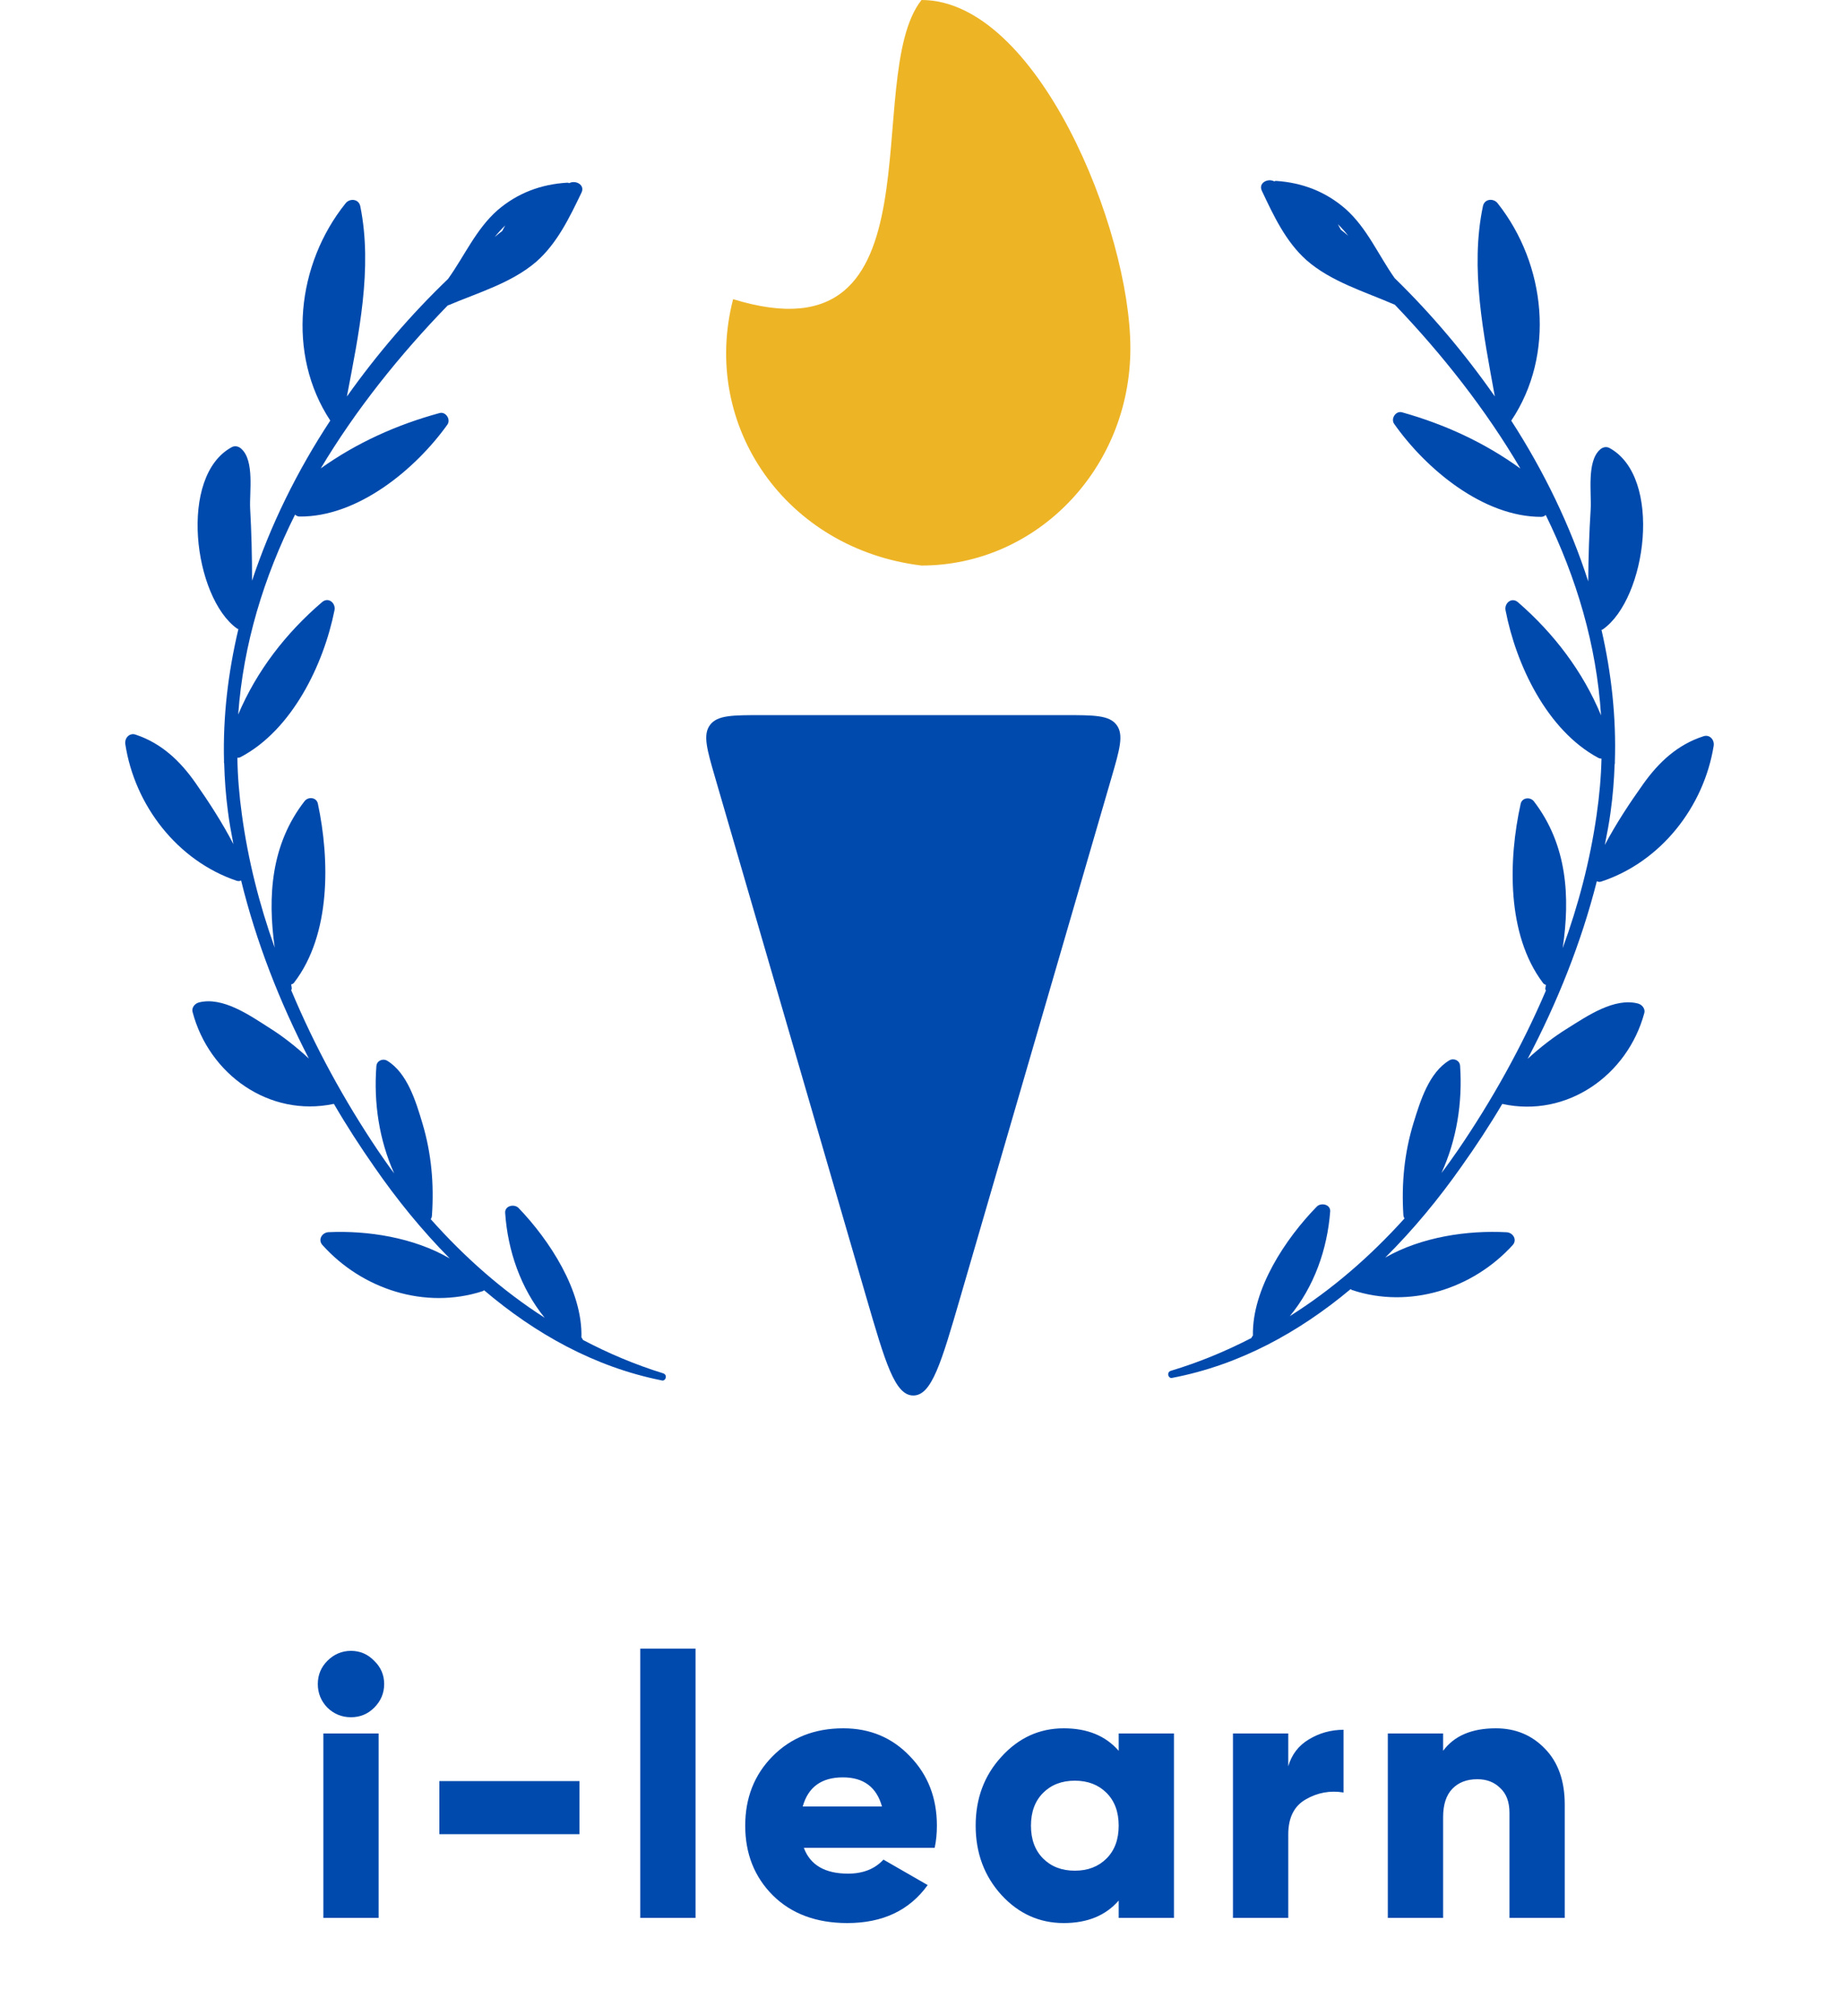 <svg width="225" height="246" viewBox="0 0 225 246" fill="none" xmlns="http://www.w3.org/2000/svg">
<path d="M105.739 158.207C108.079 166.246 109.249 170.265 111.5 170.265C113.751 170.265 114.921 166.246 117.261 158.207L135.68 94.927C136.704 91.408 137.216 89.649 136.316 88.449C135.416 87.25 133.583 87.25 129.919 87.25H93.082C89.417 87.25 87.585 87.25 86.685 88.449C85.785 89.649 86.297 91.408 87.321 94.927L105.739 158.207Z" fill="#004AAD"/>
<path d="M138 42.5C138 57.136 126.583 69 112.5 69C96 67 85.5 52 89.5 36.5C115.5 44.5 105 9.5 112.5 0C126.583 0 138 27.864 138 42.5Z" fill="#EDB426"/>
<path d="M142.947 167.249C146.401 166.21 149.676 164.847 152.77 163.25C152.808 163.167 152.846 163.08 152.924 162.994L152.961 162.952C152.844 157.265 156.949 151.122 160.756 147.218C161.268 146.697 162.433 146.927 162.395 147.794C162.048 152.433 160.42 157.01 157.466 160.58C162.664 157.311 167.29 153.281 171.47 148.658C171.382 148.541 171.335 148.379 171.327 148.212C171.091 144.389 171.442 140.659 172.578 136.974C173.395 134.332 174.457 130.857 176.942 129.37C177.501 129.055 178.222 129.391 178.253 130.05C178.559 134.53 177.84 139.062 175.978 143.115C176.675 142.213 177.333 141.272 177.987 140.333C182.136 134.267 185.809 127.69 188.728 120.862C188.682 120.781 188.633 120.661 188.668 120.534C188.703 120.408 188.698 120.284 188.734 120.161C188.607 120.126 188.437 120.05 188.346 119.892C183.927 114.008 184.133 104.922 185.645 98.083C185.812 97.29 186.839 97.197 187.282 97.794C191.346 103.119 191.704 109.453 190.778 115.686C192.699 110.432 194.118 105.001 194.914 99.473C195.253 97.146 195.465 94.829 195.516 92.559C195.396 92.562 195.23 92.53 195.099 92.452C188.866 89.095 185.087 81.118 183.803 74.458C183.634 73.601 184.543 72.812 185.32 73.477C189.72 77.296 193.255 81.946 195.461 87.28C194.905 78.686 192.473 70.517 188.706 62.828C188.588 62.96 188.386 63.051 188.183 63.061C181.088 63.086 174.066 57.21 170.202 51.711C169.757 51.074 170.412 50.093 171.164 50.304C176.395 51.774 181.251 54.004 185.617 57.169C181.38 49.957 176.092 43.249 170.256 37.15L170.216 37.152C166.633 35.597 162.485 34.363 159.507 31.748C156.959 29.482 155.48 26.3 154.051 23.277C153.589 22.309 154.797 21.715 155.559 22.129C155.64 22.083 155.683 22.08 155.807 22.075C158.995 22.288 161.852 23.383 164.269 25.49C166.901 27.829 168.264 31.104 170.263 33.933C174.729 38.285 178.849 43.154 182.496 48.372C181.125 40.813 179.441 32.731 181.044 25.144C181.242 24.225 182.356 24.17 182.841 24.804C188.743 32.265 189.913 43.259 184.5 51.325C188.478 57.478 191.703 64.124 193.897 70.94C193.914 67.971 194.014 65.037 194.197 62.1C194.307 60.154 193.701 56.309 195.321 54.868C195.635 54.561 196.084 54.457 196.466 54.646C203.038 58.191 201.016 73.06 195.675 76.793C195.638 76.835 195.595 76.838 195.514 76.84C196.729 82.144 197.327 87.516 197.147 92.971L197.15 93.01C197.152 93.095 197.157 93.174 197.12 93.261C197.053 95.2 196.9 97.105 196.627 99.059C196.448 100.429 196.186 101.761 195.921 103.094C197.279 100.51 199.004 97.908 200.621 95.643C202.511 92.99 204.797 90.852 207.965 89.83C208.696 89.585 209.301 90.216 209.218 90.962C208.025 98.447 202.75 105.187 195.443 107.574C195.242 107.623 195.075 107.591 194.946 107.517C193.052 114.996 190.12 122.317 186.504 129.182C188.042 127.783 189.67 126.506 191.431 125.427C193.789 123.95 197.1 121.68 199.985 122.444C200.488 122.584 200.885 123.1 200.744 123.599C198.691 131.21 191.279 136.407 183.436 134.695L183.396 134.698C181.838 137.335 180.15 139.895 178.414 142.333C175.682 146.22 172.571 150.005 169.112 153.44C173.521 150.908 179.173 150.089 183.933 150.346C184.718 150.39 185.257 151.269 184.67 151.916C179.781 157.278 172.066 159.725 165.06 157.396C164.977 157.358 164.935 157.321 164.892 157.28C158.595 162.546 151.326 166.54 143.155 168.103C142.669 168.294 142.336 167.445 142.947 167.249ZM163.331 27.35C163.468 27.589 163.559 27.791 163.696 28.033C163.997 28.264 164.298 28.498 164.598 28.77C164.2 28.254 163.766 27.78 163.331 27.35Z" fill="#004AAD"/>
<path d="M80.964 167.559C77.517 166.493 74.251 165.107 71.168 163.484C71.134 163.398 71.096 163.315 71.019 163.229L70.981 163.187C71.145 157.498 67.089 151.321 63.312 147.387C62.806 146.865 61.637 147.084 61.671 147.956C61.98 152.595 63.57 157.184 66.496 160.78C61.323 157.465 56.73 153.402 52.583 148.748C52.675 148.631 52.724 148.466 52.733 148.303C52.998 144.48 52.677 140.748 51.571 137.053C50.775 134.406 49.738 130.921 47.266 129.416C46.709 129.098 45.987 129.427 45.95 130.085C45.606 134.563 46.292 139.099 48.122 143.165C47.43 142.26 46.785 141.314 46.136 140.368C42.033 134.272 38.411 127.663 35.551 120.813C35.596 120.737 35.643 120.612 35.607 120.489C35.577 120.363 35.582 120.239 35.548 120.112C35.675 120.078 35.844 120.007 35.937 119.846C40.403 113.999 40.267 104.912 38.809 98.06C38.648 97.267 37.623 97.165 37.174 97.759C33.07 103.049 32.661 109.384 33.538 115.624C31.655 110.356 30.282 104.912 29.529 99.378C29.208 97.051 29.012 94.726 28.98 92.458C29.104 92.463 29.27 92.432 29.4 92.358C35.66 89.049 39.505 81.102 40.837 74.452C41.01 73.597 40.11 72.8 39.327 73.457C34.897 77.245 31.328 81.863 29.079 87.181C29.702 78.593 32.198 70.443 36.024 62.785C36.143 62.915 36.344 63.01 36.547 63.021C43.643 63.103 50.706 57.281 54.616 51.812C55.065 51.178 54.419 50.191 53.666 50.395C48.426 51.824 43.551 54.02 39.159 57.146C43.454 49.969 48.795 43.304 54.674 37.252L54.719 37.252C58.313 35.726 62.468 34.524 65.467 31.933C68.031 29.689 69.536 26.516 70.989 23.507C71.459 22.542 70.255 21.938 69.492 22.346C69.412 22.299 69.367 22.299 69.244 22.29C66.055 22.477 63.187 23.549 60.756 25.634C58.105 27.96 56.717 31.221 54.697 34.035C50.195 38.353 46.037 43.187 42.349 48.38C43.778 40.825 45.526 32.759 43.984 25.159C43.79 24.24 42.682 24.176 42.19 24.807C36.231 32.219 34.974 43.205 40.321 51.313C36.294 57.433 33.022 64.055 30.769 70.855C30.778 67.885 30.7 64.952 30.538 62.013C30.445 60.068 31.081 56.225 29.474 54.77C29.161 54.462 28.712 54.356 28.33 54.539C21.732 58.035 23.635 72.916 28.945 76.694C28.982 76.736 29.026 76.74 29.106 76.742C27.852 82.036 27.209 87.403 27.348 92.859L27.345 92.899C27.338 92.982 27.337 93.062 27.37 93.148C27.423 95.09 27.563 96.995 27.819 98.952C27.988 100.322 28.239 101.658 28.494 102.991C27.157 100.399 25.454 97.78 23.853 95.501C21.985 92.837 19.714 90.683 16.555 89.63C15.829 89.383 15.213 90.009 15.293 90.755C16.427 98.248 21.649 105.03 28.934 107.476C29.139 107.528 29.305 107.496 29.435 107.422C31.27 114.912 34.144 122.26 37.706 129.151C36.179 127.743 34.563 126.451 32.808 125.361C30.46 123.862 27.17 121.567 24.279 122.309C23.773 122.442 23.374 122.956 23.508 123.459C25.5 131.084 32.873 136.34 40.729 134.689L40.769 134.692C42.31 137.34 43.977 139.912 45.692 142.364C48.394 146.276 51.477 150.086 54.906 153.544C50.516 150.981 44.868 150.116 40.111 150.337C39.324 150.373 38.778 151.248 39.361 151.901C44.204 157.3 51.901 159.81 58.928 157.532C59.01 157.498 59.053 157.457 59.096 157.42C65.351 162.735 72.587 166.783 80.746 168.414C81.232 168.608 81.569 167.76 80.964 167.559ZM61.678 27.506C61.541 27.743 61.449 27.945 61.31 28.187C61.009 28.416 60.703 28.645 60.402 28.919C60.801 28.404 61.242 27.933 61.678 27.506Z" fill="#004AAD"/>
<g filter="url(#filter0_d_22_2797)">
<path d="M42.685 205.35C41.905 206.13 40.96 206.52 39.85 206.52C38.74 206.52 37.78 206.13 36.97 205.35C36.19 204.54 35.8 203.58 35.8 202.47C35.8 201.36 36.19 200.415 36.97 199.635C37.78 198.825 38.74 198.42 39.85 198.42C40.96 198.42 41.905 198.825 42.685 199.635C43.495 200.415 43.9 201.36 43.9 202.47C43.9 203.58 43.495 204.54 42.685 205.35ZM36.475 231V208.5H43.225V231H36.475ZM50.64 220.785V214.305H67.74V220.785H50.64ZM75.165 231V198.15H81.915V231H75.165ZM95.134 222.45C95.914 224.55 97.714 225.6 100.534 225.6C102.364 225.6 103.804 225.03 104.854 223.89L110.254 226.995C108.034 230.085 104.764 231.63 100.444 231.63C96.664 231.63 93.634 230.505 91.354 228.255C89.104 226.005 87.979 223.17 87.979 219.75C87.979 216.36 89.089 213.54 91.309 211.29C93.559 209.01 96.439 207.87 99.949 207.87C103.219 207.87 105.934 209.01 108.094 211.29C110.284 213.54 111.379 216.36 111.379 219.75C111.379 220.71 111.289 221.61 111.109 222.45H95.134ZM94.999 217.41H104.674C104.014 215.04 102.424 213.855 99.904 213.855C97.294 213.855 95.659 215.04 94.999 217.41ZM133.573 208.5H140.323V231H133.573V228.885C131.983 230.715 129.748 231.63 126.868 231.63C123.898 231.63 121.363 230.49 119.263 228.21C117.163 225.9 116.113 223.08 116.113 219.75C116.113 216.42 117.163 213.615 119.263 211.335C121.363 209.025 123.898 207.87 126.868 207.87C129.748 207.87 131.983 208.785 133.573 210.615V208.5ZM124.348 223.755C125.338 224.745 126.628 225.24 128.218 225.24C129.808 225.24 131.098 224.745 132.088 223.755C133.078 222.765 133.573 221.43 133.573 219.75C133.573 218.07 133.078 216.735 132.088 215.745C131.098 214.755 129.808 214.26 128.218 214.26C126.628 214.26 125.338 214.755 124.348 215.745C123.358 216.735 122.863 218.07 122.863 219.75C122.863 221.43 123.358 222.765 124.348 223.755ZM154.275 212.505C154.695 211.065 155.535 209.97 156.795 209.22C158.085 208.44 159.495 208.05 161.025 208.05V215.7C159.375 215.43 157.83 215.715 156.39 216.555C154.98 217.365 154.275 218.79 154.275 220.83V231H147.525V208.5H154.275V212.505ZM179.615 207.87C182.015 207.87 184.01 208.695 185.6 210.345C187.22 211.995 188.03 214.275 188.03 217.185V231H181.28V218.175C181.28 216.855 180.905 215.85 180.155 215.16C179.435 214.44 178.505 214.08 177.365 214.08C176.075 214.08 175.055 214.47 174.305 215.25C173.555 216.03 173.18 217.185 173.18 218.715V231H166.43V208.5H173.18V210.615C174.53 208.785 176.675 207.87 179.615 207.87Z" fill="#004AAD"/>
</g>
<defs>
<filter id="filter0_d_22_2797" x="30.8" y="193.15" width="168.23" height="49.48" filterUnits="userSpaceOnUse" color-interpolation-filters="sRGB">
<feFlood flood-opacity="0" result="BackgroundImageFix"/>
<feColorMatrix in="SourceAlpha" type="matrix" values="0 0 0 0 0 0 0 0 0 0 0 0 0 0 0 0 0 0 127 0" result="hardAlpha"/>
<feOffset dx="3" dy="3"/>
<feGaussianBlur stdDeviation="4"/>
<feComposite in2="hardAlpha" operator="out"/>
<feColorMatrix type="matrix" values="0 0 0 0 0.929 0 0 0 0 0.706 0 0 0 0 0.149 0 0 0 1 0"/>
<feBlend mode="normal" in2="BackgroundImageFix" result="effect1_dropShadow_22_2797"/>
<feBlend mode="normal" in="SourceGraphic" in2="effect1_dropShadow_22_2797" result="shape"/>
</filter>
</defs>
</svg>

